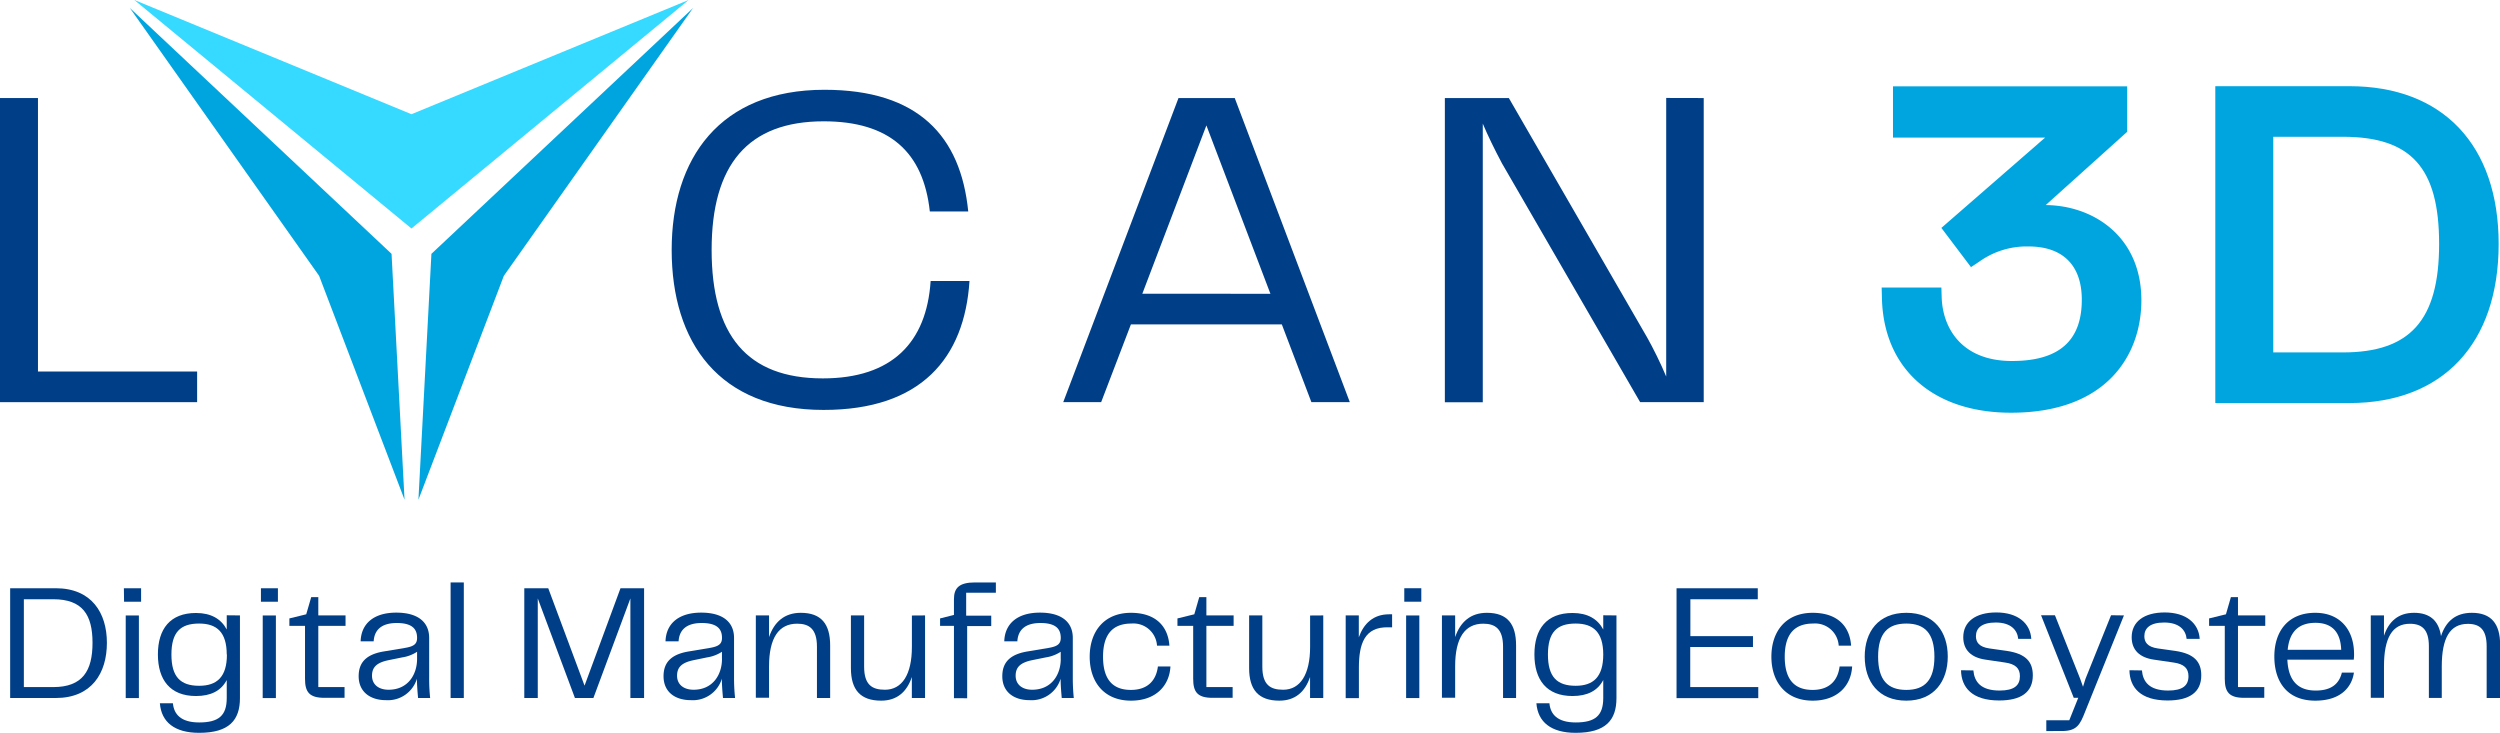 <svg id="Layer_3" data-name="Layer 3" xmlns="http://www.w3.org/2000/svg" viewBox="0 0 556.37 163.09"><defs><style>.cls-1{fill:#003f88;}.cls-2{fill:#00a5e0;}.cls-3{fill:#36d9ff;}</style></defs><title>Lycan 3D with base text (SVG)</title><path class="cls-1" d="M189.47,298.77v6.82H145.6V237.91h8.45v60.86Z" transform="translate(-145.6 -216.09)"/><path class="cls-2" d="M622.16,282.94c0,12.06-7.63,25-29,25-17.36,0-28.38-9.77-28.74-25.5l-.06-2.36h13.29l.07,2.23c.23,6.82,4.46,14.12,15.64,14.12,10.45,0,15.54-4.47,15.54-13.64,0-7.64-4.21-11.85-11.85-11.85a18.12,18.12,0,0,0-11,3.4l-1.81,1.2-6.59-8.73,23.09-20.1H566.88v-11.4H619v10.11l-18.13,16.31C611.15,261.79,622.16,268.45,622.16,282.94Z" transform="translate(-145.6 -216.09)"/><path class="cls-2" d="M668.45,235.27H638.61v70.52h29.84c20.8,0,33.22-13.24,33.22-35.41C701.67,248.39,689.25,235.27,668.45,235.27Zm-16.94,11.26H667c15.21,0,21.42,6.91,21.42,23.85S682,294.52,667,294.52H651.51Z" transform="translate(-145.6 -216.09)"/><path class="cls-1" d="M295.08,271.7c0-20.36,10.69-35.63,34-35.63,20.86,0,30.33,10.28,32,27.08h-8.55c-1.43-13.23-9-20.06-23.62-20.06-16.89,0-24.94,9.68-24.94,28.61s7.84,28.6,24.74,28.6c15.37,0,23.1-7.94,24-21.68h8.65c-1.12,17.2-10.79,28.7-32.47,28.7C305.56,307.32,295.08,292.26,295.08,271.7Z" transform="translate(-145.6 -216.09)"/><path class="cls-1" d="M430.87,288.29H397.28l-6.62,17.3h-8.44l25.65-67.68h12.52L446,305.59h-8.55Zm-2.54-6.82L414.08,244l-14.26,37.46Z" transform="translate(-145.6 -216.09)"/><path class="cls-1" d="M524.76,237.91v67.68H510.61l-30.74-53.13q-2.6-4.89-4.28-8.85v62h-8.44V237.91h14.24l30.75,53.23c1.32,2.34,3,5.7,4.27,8.75v-62Z" transform="translate(-145.6 -216.09)"/><polygon class="cls-2" points="93.12 111.21 112.13 61.38 154.24 1.78 96.01 56.49 93.12 111.21"/><polygon class="cls-2" points="90.03 111.21 71.02 61.38 28.9 1.78 87.14 56.49 90.03 111.21"/><polygon class="cls-3" points="153.25 0 91.57 25.42 29.9 0 91.57 50.85 153.25 0 153.25 0"/><path class="cls-1" d="M169.39,359.15c0,6.73-3.38,12.28-11.39,12.28H147.86V347H158C166,347,169.39,352.5,169.39,359.15Zm-3.2,0c0-6.21-2.2-9.7-8.74-9.7h-6.54V369h6.54C164,369,166.19,365.36,166.19,359.15Z" transform="translate(-145.6 -216.09)"/><path class="cls-1" d="M173.17,347H177V350h-3.79Zm.41,6.06h2.93v18.38h-2.93Z" transform="translate(-145.6 -216.09)"/><path class="cls-1" d="M199,353.05v18.41c0,4.89-2.39,7.72-9.08,7.72-5.47,0-8.41-2.39-8.74-6.58h2.9c.22,2.43,1.76,4.27,5.84,4.27,4.34,0,6.14-1.51,6.14-5.44v-4c-1.25,2.39-3.53,3.56-6.84,3.56-5.76,0-8.48-3.6-8.48-9.26s2.72-9.22,8.48-9.22c3.35,0,5.59,1.32,6.84,3.67v-3.16Zm-2.94,8.71c0-5-2.24-6.9-6.14-6.9-4.19,0-6.17,1.94-6.17,6.9s2,6.95,6.17,6.95C193.86,368.71,196.1,366.76,196.1,361.76Z" transform="translate(-145.6 -216.09)"/><path class="cls-1" d="M203.67,347h3.78V350h-3.78Zm.4,6.06H207v18.38h-2.94Z" transform="translate(-145.6 -216.09)"/><path class="cls-1" d="M213.48,367.13V355.37H210v-1.65l3.75-.92,1.11-3.82h1.58v4.07h6.06v2.32h-6.06V369h5.84v2.39h-4.34C214.39,371.43,213.48,370.07,213.48,367.13Z" transform="translate(-145.6 -216.09)"/><path class="cls-1" d="M225.42,366.58c0-3,1.61-4.85,5.58-5.51l4.67-.78c2-.33,2.75-.84,2.75-2.24,0-1.87-.95-3.31-4.52-3.31s-5,1.7-5.14,4.08h-2.9c.11-3.89,2.86-6.39,7.93-6.39s7.32,2.31,7.32,5.62v8.82a41.45,41.45,0,0,0,.22,4.56h-2.69c-.14-1.58-.25-2.94-.25-4.3a6.75,6.75,0,0,1-6.91,4.78C228,371.91,225.42,370.07,225.42,366.58Zm13-3.86v-1.58a8.25,8.25,0,0,1-3.3,1.25l-3.05.62c-2.5.52-3.68,1.47-3.68,3.46s1.51,3.12,3.68,3.12C236.4,369.59,238.42,366.21,238.42,362.72Z" transform="translate(-145.6 -216.09)"/><path class="cls-1" d="M245.88,345.71h2.94v25.72h-2.94Z" transform="translate(-145.6 -216.09)"/><path class="cls-1" d="M288.94,371.43h-3.05V349.27l-8.23,22.16h-4.11l-8.27-22.16v22.16h-3V347h5.33l8.08,21.68L283.69,347h5.25Z" transform="translate(-145.6 -216.09)"/><path class="cls-1" d="M293.27,366.58c0-3,1.62-4.85,5.59-5.51l4.67-.78c1.94-.33,2.75-.84,2.75-2.24,0-1.87-.95-3.31-4.52-3.31s-5,1.7-5.14,4.08h-2.91c.11-3.89,2.87-6.39,7.94-6.39s7.31,2.31,7.31,5.62v8.82a41.73,41.73,0,0,0,.23,4.56H306.5c-.14-1.58-.25-2.94-.25-4.3a6.75,6.75,0,0,1-6.91,4.78C295.81,371.91,293.27,370.07,293.27,366.58Zm13-3.86v-1.58a8.3,8.3,0,0,1-3.31,1.25l-3,.62c-2.5.52-3.68,1.47-3.68,3.46s1.51,3.12,3.68,3.12C304.26,369.59,306.28,366.21,306.28,362.72Z" transform="translate(-145.6 -216.09)"/><path class="cls-1" d="M330.35,359.71v11.72h-2.94V360c0-3.94-1.73-5.11-4.41-5.11-4.08,0-6.25,3.16-6.25,9.48v7h-2.94V353.05h2.94v4.82c1.14-3.35,3.42-5.4,7.06-5.4C328.4,352.47,330.35,355,330.35,359.71Z" transform="translate(-145.6 -216.09)"/><path class="cls-1" d="M351.47,353.05v18.38h-2.94v-4.67c-1.1,3.27-3.27,5.26-6.83,5.26-4.63,0-6.73-2.43-6.73-7.24V353.05h2.94v11.4c0,4.08,1.8,5.14,4.63,5.14,3.83,0,6-3.42,6-9.52v-7Z" transform="translate(-145.6 -216.09)"/><path class="cls-1" d="M357.9,355.37h-3.09v-1.65l3.09-.78v-3.52c0-2.46,1.14-3.71,4.67-3.71h4.66V348h-6.61v5.1h5.58v2.32h-5.36v16.06H357.9Z" transform="translate(-145.6 -216.09)"/><path class="cls-1" d="M368.66,366.58c0-3,1.62-4.85,5.59-5.51l4.67-.78c1.94-.33,2.75-.84,2.75-2.24,0-1.87-.95-3.31-4.52-3.31s-5,1.7-5.14,4.08H369.1c.11-3.89,2.87-6.39,7.94-6.39s7.31,2.31,7.31,5.62v8.82a44.09,44.09,0,0,0,.22,4.56h-2.68c-.14-1.58-.25-2.94-.25-4.3a6.75,6.75,0,0,1-6.91,4.78C371.2,371.91,368.66,370.07,368.66,366.58Zm13-3.86v-1.58a8.3,8.3,0,0,1-3.31,1.25l-3.05.62c-2.49.52-3.67,1.47-3.67,3.46s1.51,3.12,3.67,3.12C379.65,369.59,381.67,366.21,381.67,362.72Z" transform="translate(-145.6 -216.09)"/><path class="cls-1" d="M397.29,352.47c5.51,0,8.26,3,8.56,7.31h-2.76a5.26,5.26,0,0,0-5.69-4.92c-3.9,0-6.32,2.09-6.32,7.38s2.35,7.39,6.21,7.39c3.71,0,5.62-2.1,6-5.22h2.79c-.22,4.23-3.2,7.61-8.78,7.61-6,0-9.19-4.16-9.19-9.78S391.33,352.47,397.29,352.47Z" transform="translate(-145.6 -216.09)"/><path class="cls-1" d="M411.14,367.13V355.37h-3.5v-1.65l3.75-.92,1.1-3.82h1.59v4.07h6.06v2.32h-6.06V369h5.84v2.39h-4.34C412.05,371.43,411.14,370.07,411.14,367.13Z" transform="translate(-145.6 -216.09)"/><path class="cls-1" d="M440.09,353.05v18.38h-2.94v-4.67c-1.1,3.27-3.27,5.26-6.84,5.26-4.63,0-6.72-2.43-6.72-7.24V353.05h2.94v11.4c0,4.08,1.8,5.14,4.63,5.14,3.82,0,6-3.42,6-9.52v-7Z" transform="translate(-145.6 -216.09)"/><path class="cls-1" d="M455.41,352.8v2.9h-.77c-5.44-.18-6.62,3.78-6.62,9v6.76h-2.94V353.05H448v4.86c1.1-3.05,3.23-5.11,6.73-5.11Z" transform="translate(-145.6 -216.09)"/><path class="cls-1" d="M458.12,347h3.79V350h-3.79Zm.41,6.06h2.94v18.38h-2.94Z" transform="translate(-145.6 -216.09)"/><path class="cls-1" d="M483,359.71v11.72H480.1V360c0-3.94-1.73-5.11-4.41-5.11-4.08,0-6.25,3.16-6.25,9.48v7H466.5V353.05h2.94v4.82c1.14-3.35,3.42-5.4,7.06-5.4C481.09,352.47,483,355,483,359.71Z" transform="translate(-145.6 -216.09)"/><path class="cls-1" d="M505.34,353.05v18.41c0,4.89-2.39,7.72-9.08,7.72-5.47,0-8.41-2.39-8.74-6.58h2.9c.22,2.43,1.76,4.27,5.84,4.27,4.34,0,6.14-1.51,6.14-5.44v-4c-1.25,2.39-3.53,3.56-6.84,3.56-5.77,0-8.48-3.6-8.48-9.26s2.71-9.22,8.48-9.22c3.35,0,5.59,1.32,6.84,3.67v-3.16Zm-2.94,8.71c0-5-2.24-6.9-6.14-6.9-4.19,0-6.17,1.94-6.17,6.9s2,6.95,6.17,6.95C500.16,368.71,502.4,366.76,502.4,361.76Z" transform="translate(-145.6 -216.09)"/><path class="cls-1" d="M536.9,369v2.46H518.71V347h18.08v2.46h-15v8.2h13.93v2.42H521.76V369Z" transform="translate(-145.6 -216.09)"/><path class="cls-1" d="M549,352.47c5.51,0,8.26,3,8.56,7.31h-2.76a5.26,5.26,0,0,0-5.69-4.92c-3.9,0-6.32,2.09-6.32,7.38s2.35,7.39,6.21,7.39c3.71,0,5.62-2.1,6-5.22h2.79c-.22,4.23-3.2,7.61-8.78,7.61-6,0-9.19-4.16-9.19-9.78S543,352.47,549,352.47Z" transform="translate(-145.6 -216.09)"/><path class="cls-1" d="M560.59,362.2c0-5.47,3-9.73,9.26-9.73s9.22,4.3,9.22,9.73-3,9.82-9.22,9.82S560.59,367.75,560.59,362.2Zm9.26,7.43c4.15,0,6.25-2.24,6.25-7.39s-2.1-7.38-6.25-7.38-6.28,2.2-6.28,7.38S565.7,369.63,569.85,369.63Z" transform="translate(-145.6 -216.09)"/><path class="cls-1" d="M584.77,365.29c.22,2.5,1.61,4.48,5.84,4.48,3.23,0,4.52-1.13,4.52-3.19,0-1.77-1-2.72-3.34-3.05l-4.27-.63c-3.19-.44-5-2.13-5-5,0-3.42,2.72-5.51,7.35-5.51,4.81,0,7.57,2.43,7.79,5.88h-2.91c-.18-1.91-1.58-3.64-5-3.64-3.12,0-4.41,1.25-4.41,3.05,0,1.29.66,2.39,3,2.72l3.89.55c4.23.63,5.77,2.43,5.77,5.44,0,3.75-2.6,5.59-7.49,5.59-6,0-8.42-2.87-8.49-6.73Z" transform="translate(-145.6 -216.09)"/><path class="cls-1" d="M618.28,353.05l-8.64,21.43c-1.14,2.94-1.87,4.3-5.18,4.3H601v-2.39h5.11l2-5h-1l-7.28-18.38h3.09l5.62,14.15.63,1.77.55-1.77,5.69-14.15Z" transform="translate(-145.6 -216.09)"/><path class="cls-1" d="M622.28,365.29c.22,2.5,1.62,4.48,5.84,4.48,3.24,0,4.52-1.13,4.52-3.19,0-1.77-1-2.72-3.34-3.05L625,362.9c-3.2-.44-5-2.13-5-5,0-3.42,2.72-5.51,7.35-5.51,4.81,0,7.57,2.43,7.79,5.88h-2.91c-.18-1.91-1.57-3.64-5-3.64-3.12,0-4.41,1.25-4.41,3.05,0,1.29.67,2.39,3,2.72l3.9.55c4.22.63,5.77,2.43,5.77,5.44,0,3.75-2.61,5.59-7.5,5.59-6,0-8.42-2.87-8.49-6.73Z" transform="translate(-145.6 -216.09)"/><path class="cls-1" d="M640.72,367.13V355.37h-3.49v-1.65l3.75-.92,1.1-3.82h1.58v4.07h6.07v2.32h-6.07V369h5.85v2.39h-4.34C641.64,371.43,640.72,370.07,640.72,367.13Z" transform="translate(-145.6 -216.09)"/><path class="cls-1" d="M666.78,365.77h2.68c-.37,2.79-2.5,6.25-8.6,6.25-6.32,0-9.11-4.27-9.11-9.82s3-9.73,9.11-9.73c5.51,0,8.63,3.78,8.63,9.15a7.67,7.67,0,0,1-.07,1.28H654.65c.22,5,2.64,6.87,6.32,6.87S666.22,368.08,666.78,365.77Zm-12.06-5.07h11.91c-.15-4.23-2.32-6-5.73-6S655.13,356.36,654.72,360.7Z" transform="translate(-145.6 -216.09)"/><path class="cls-1" d="M702,359.6v11.83H699v-11.5c0-3.72-1.5-5-4.18-5-4,0-5.81,3.16-5.81,9.48v7h-2.87v-11.5c0-3.72-1.54-5-4.22-5-3.94,0-5.77,3.16-5.77,9.48v7h-2.94V353.05h2.94v4.52c1.06-3.16,3.16-5.1,6.69-5.1s5.51,1.76,6,5.18c1.07-3.24,3.2-5.18,6.87-5.18C700,352.47,702,354.89,702,359.6Z" transform="translate(-145.6 -216.09)"/></svg>